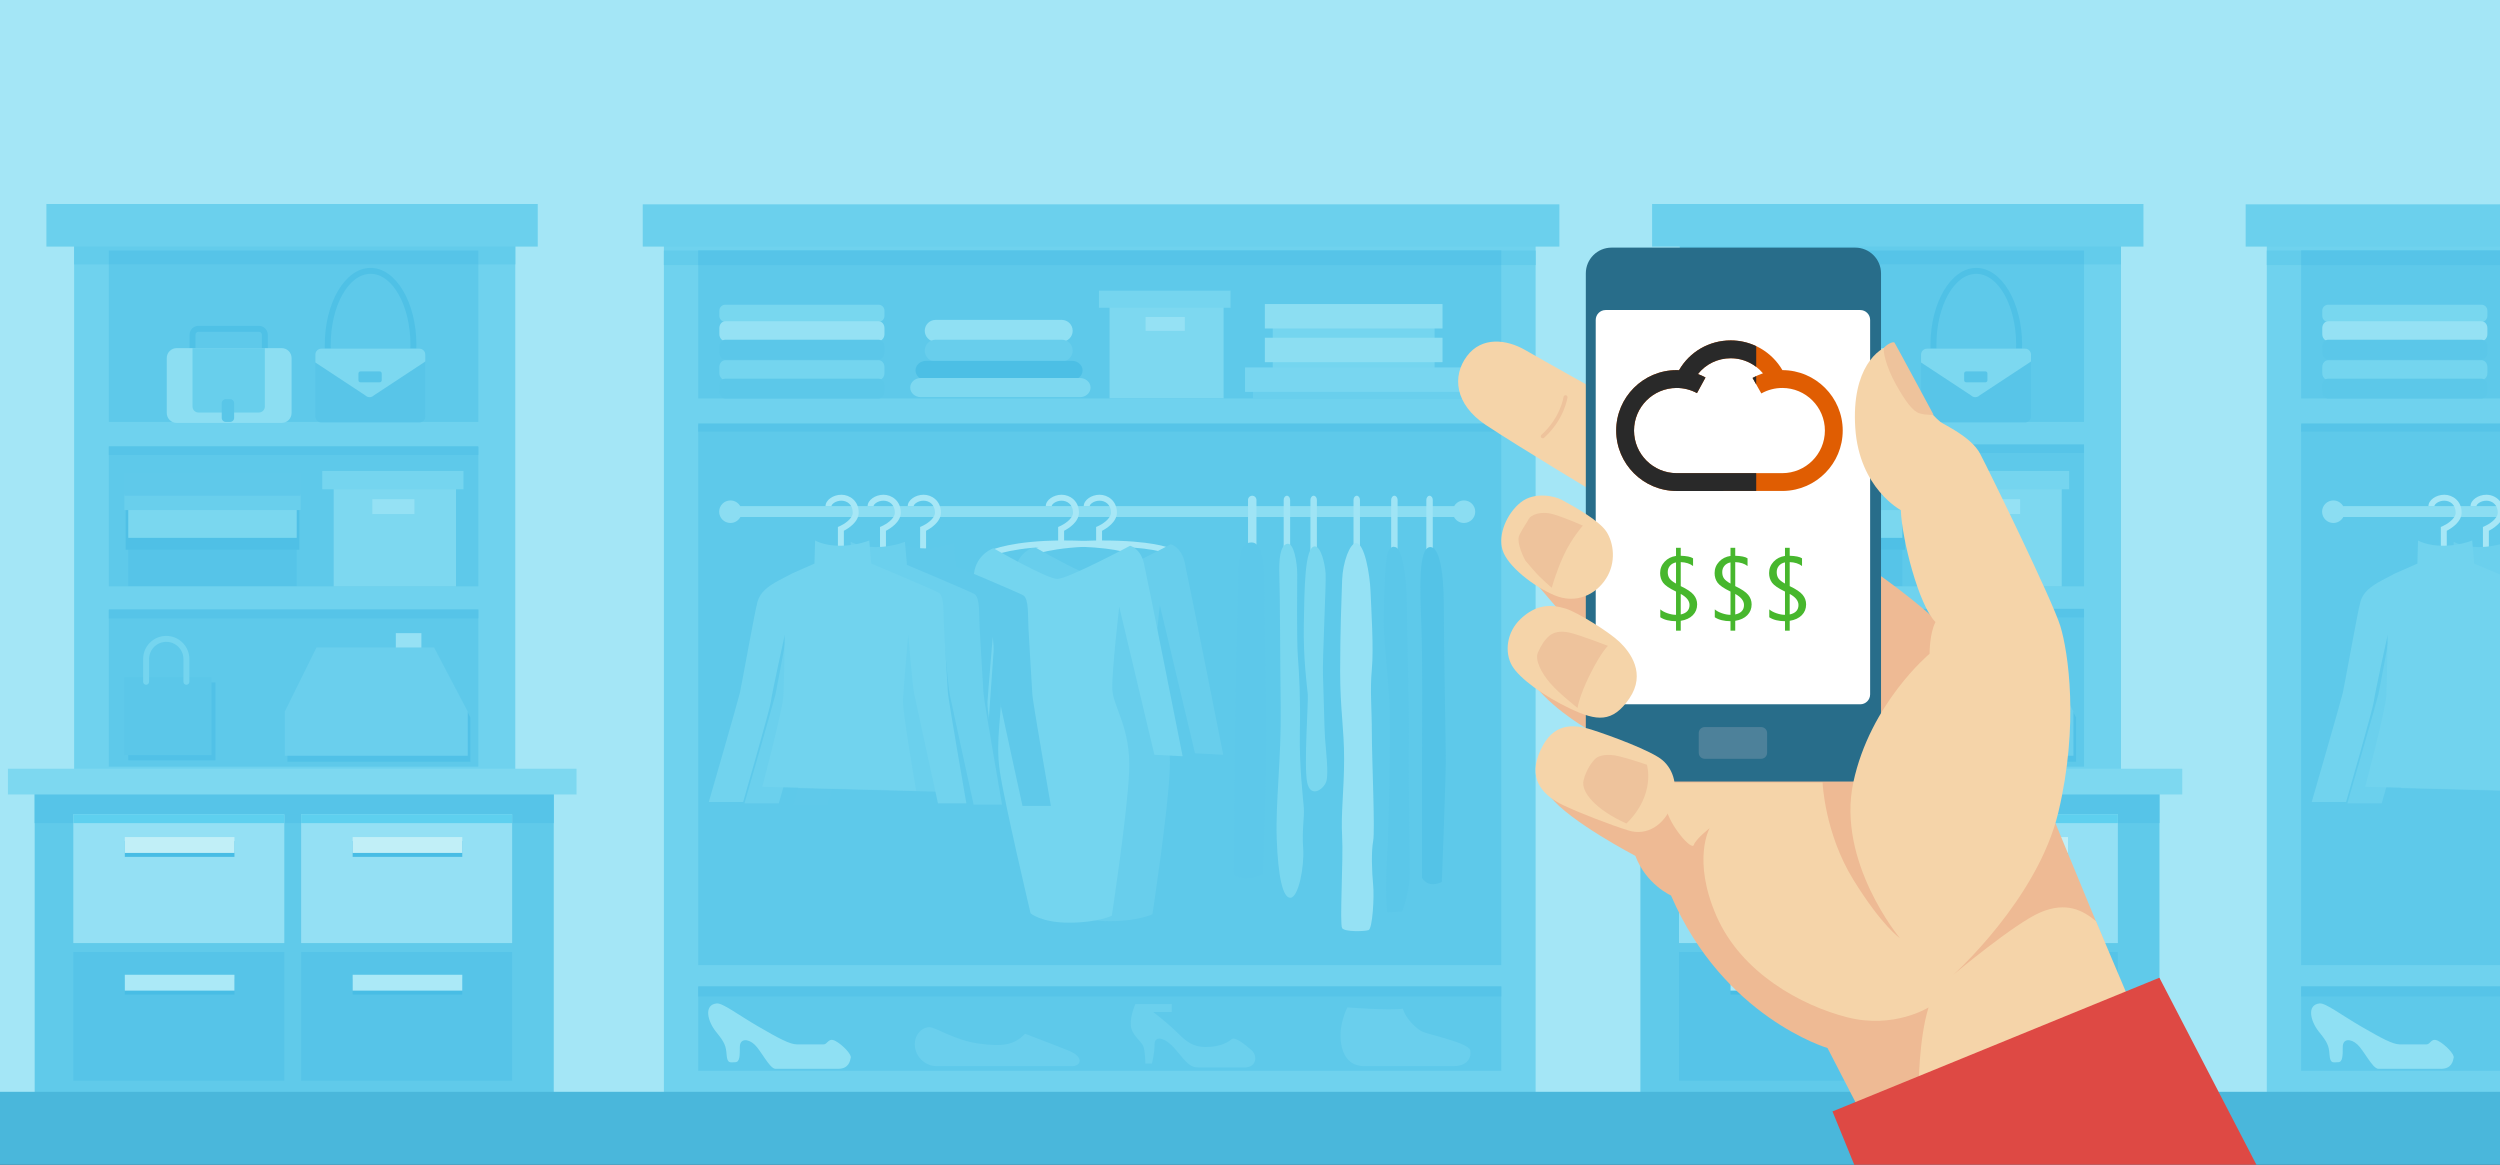 <?xml version="1.0" encoding="utf-8"?>
<!-- Generator: Adobe Illustrator 16.0.0, SVG Export Plug-In . SVG Version: 6.00 Build 0)  -->
<!DOCTYPE svg PUBLIC "-//W3C//DTD SVG 1.1//EN" "http://www.w3.org/Graphics/SVG/1.1/DTD/svg11.dtd">
<svg version="1.1" id="Layer_1" xmlns="http://www.w3.org/2000/svg" xmlns:xlink="http://www.w3.org/1999/xlink" x="0px" y="0px"
	 width="1261.842px" height="587.926px" viewBox="0 0 1261.842 587.926" enable-background="new 0 0 1261.842 587.926"
	 xml:space="preserve">
<rect x="0" y="0" width="1261.842" height="587.926" fill="#333333" stroke="none"/>
<rect y="-0.007" fill="#A4E6F6" width="1262.232" height="566.548"/>
<g>
	<rect x="335.088" y="120.463" fill="#6FD2EE" width="439.999" height="436.666"/>
	<rect x="335.088" y="126.464" fill="#63CCEB" width="439.999" height="7.333"/>
	<rect x="352.421" y="214.464" fill="#5EC9EA" width="405.333" height="272.666"/>
	<rect x="352.421" y="126.464" fill="#5EC9EA" width="405.333" height="74.666"/>
	<rect x="352.421" y="126.464" fill="#56C4E8" width="405.333" height="7.333"/>
	<rect x="352.421" y="213.734" fill="#56C4E8" width="405.333" height="4.125"/>
	<rect x="352.421" y="497.797" fill="#5EC9EA" width="405.333" height="42.666"/>
	<rect x="352.421" y="497.942" fill="#56C4E8" width="405.333" height="5.041"/>
	<path fill="#8BDDF2" d="M738.921,252.588c-2.117,0-3.96,1.16-4.938,2.875H373.616c-0.979-1.716-2.823-2.875-4.94-2.875
		c-3.141,0-5.688,2.547-5.688,5.688c0,3.142,2.547,5.688,5.688,5.688c2.169,0,4.054-1.215,5.014-3.001h360.219
		c0.96,1.786,2.844,3.001,5.013,3.001c3.143,0,5.688-2.547,5.688-5.688C744.609,255.135,742.062,252.588,738.921,252.588z"/>
	<path fill="#9FE4F5" d="M634.171,277.838c0,1.174-0.951,2.125-2.125,2.125l0,0c-1.174,0-2.125-0.951-2.125-2.125v-25.5
		c0-1.174,0.951-2.125,2.125-2.125l0,0c1.174,0,2.125,0.951,2.125,2.125V277.838z"/>
	<path fill="#9FE4F5" d="M651.171,277.838c0,1.174-0.728,2.125-1.625,2.125l0,0c-0.896,0-1.625-0.951-1.625-2.125v-25.5
		c0-1.174,0.729-2.125,1.625-2.125l0,0c0.897,0,1.625,0.951,1.625,2.125V277.838z"/>
	<path fill="#9FE4F5" d="M664.671,277.838c0,1.174-0.728,2.125-1.625,2.125l0,0c-0.896,0-1.625-0.951-1.625-2.125v-25.5
		c0-1.174,0.729-2.125,1.625-2.125l0,0c0.897,0,1.625,0.951,1.625,2.125V277.838z"/>
	<path fill="#9FE4F5" d="M686.421,277.838c0,1.174-0.728,2.125-1.625,2.125l0,0c-0.896,0-1.625-0.951-1.625-2.125v-25.5
		c0-1.174,0.729-2.125,1.625-2.125l0,0c0.897,0,1.625,0.951,1.625,2.125V277.838z"/>
	<path fill="#9FE4F5" d="M705.421,277.838c0,1.174-0.728,2.125-1.625,2.125l0,0c-0.896,0-1.625-0.951-1.625-2.125v-25.5
		c0-1.174,0.729-2.125,1.625-2.125l0,0c0.897,0,1.625,0.951,1.625,2.125V277.838z"/>
	<path fill="#9FE4F5" d="M723.171,277.838c0,1.174-0.728,2.125-1.625,2.125l0,0c-0.896,0-1.625-0.951-1.625-2.125v-25.5
		c0-1.174,0.729-2.125,1.625-2.125l0,0c0.897,0,1.625,0.951,1.625,2.125V277.838z"/>
	<g>
		<path fill="#A7E7F6" d="M556.254,274.463h-3v-8.482l0.902-0.394c1.835-0.801,6.598-3.597,6.598-6.875c0-4.123-2.979-6-5.75-6
			c-2.889,0-5,1.809-5,2.75h-3c0-3.009,3.813-5.75,8-5.75c4.242,0,8.75,3.154,8.75,9c0,4.807-5.32,8.059-7.5,9.189V274.463z"/>
	</g>
	<g>
		<path fill="#A7E7F6" d="M520.378,280.495l-1.251-2.727c0.441-0.203,11.095-4.971,36.794-4.971c25.698,0,33.953,3.647,34.292,3.803
			l-1.25,2.728c-0.072-0.032-8.203-3.53-33.042-3.53C530.998,275.797,520.481,280.447,520.378,280.495z"/>
	</g>
	<path fill="#68CEEC" d="M521.921,275.963c0,0,27,15.5,32.25,15.5s36.75-16.75,36.75-16.75s5.25,1.25,7,9s19.5,97.25,19.5,97.25
		l-14.25-0.75l-17.75-74.75c0,0-3.75,32.5-3.5,41.5s9.5,19.5,8.5,41.75s-8.75,72.75-8.75,72.75s-7.25,3.5-21.5,3.5
		s-19.5-4.75-19.5-4.75s-13-55-15.5-71.5s1.5-31,0.5-42.25s-2.5-34.75-2.5-34.75l-4.75,66.75l-13.5-3.5c0,0,5.5-79.5,7.5-88
		S521.921,275.963,521.921,275.963z"/>
	<g>
		<path fill="#A7E7F6" d="M537.087,274.463h-3v-8.482l0.902-0.394c1.835-0.801,6.598-3.597,6.598-6.875c0-4.123-2.979-6-5.75-6
			c-2.889,0-5,1.809-5,2.75h-3c0-3.009,3.813-5.75,8-5.75c4.242,0,8.75,3.154,8.75,9c0,4.807-5.32,8.059-7.5,9.189V274.463z"/>
	</g>
	<g>
		<path fill="#A7E7F6" d="M501.211,280.495l-1.251-2.727c0.441-0.203,11.095-4.971,36.794-4.971c25.698,0,33.953,3.647,34.292,3.803
			l-1.25,2.728c-0.072-0.032-8.203-3.53-33.042-3.53C511.831,275.797,501.315,280.447,501.211,280.495z"/>
	</g>
	<path fill="#74D5EF" d="M501.421,276.713c0,0,27,15.5,32.25,15.5s36.75-16.75,36.75-16.75s5.25,1.25,7,9s19.5,97.25,19.5,97.25
		l-14.25-0.75l-17.75-74.75c0,0-3.75,32.5-3.5,41.5s9.5,19.5,8.5,41.75s-8.75,72.75-8.75,72.75s-7.25,3.5-21.5,3.5
		s-19.5-4.75-19.5-4.75s-13-55-15.5-71.5s1.5-31,0.5-42.25s-2.5-34.75-2.5-34.75l-4.75,66.75l-13.5-3.5c0,0,5.5-79.5,7.5-88
		S501.421,276.713,501.421,276.713z"/>
	<g>
		<path fill="#A7E7F6" d="M425.921,277.463h-3v-11.482l0.902-0.394c1.835-0.801,6.598-3.597,6.598-6.875c0-4.123-2.979-6-5.75-6
			c-2.889,0-5,1.809-5,2.75h-3c0-3.009,3.813-5.75,8-5.75c4.242,0,8.75,3.154,8.75,9c0,4.807-5.32,8.059-7.5,9.189V277.463z"/>
	</g>
	<g>
		<path fill="#A7E7F6" d="M447.171,277.463h-3v-11.482l0.902-0.394c1.835-0.801,6.598-3.597,6.598-6.875c0-4.123-2.979-6-5.75-6
			c-2.889,0-5,1.809-5,2.75h-3c0-3.009,3.813-5.75,8-5.75c4.242,0,8.75,3.154,8.75,9c0,4.807-5.32,8.059-7.5,9.189V277.463z"/>
	</g>
	<g>
		<path fill="#A7E7F6" d="M467.421,277.463h-3v-11.482l0.902-0.394c1.835-0.801,6.598-3.597,6.598-6.875c0-4.123-2.979-6-5.75-6
			c-2.889,0-5,1.809-5,2.75h-3c0-3.009,3.813-5.75,8-5.75c4.242,0,8.75,3.154,8.75,9c0,4.807-5.32,8.059-7.5,9.189V277.463z"/>
	</g>
	<path fill="#5FC9EA" d="M453.754,285.796l0.333-11.667c0,0,4.333,2.667,12.667,2.667s14.667-2.667,14.667-2.667l1,11.667
		c0,0,31,13,34,14.667s2.333,10.666,2.667,16.333s1.667,29.668,2,34.001s9.333,55.999,9.333,55.999h-14.333c0,0-11-50.333-12-55.333
		s-3-30-3-30s-2.333,27-2.667,33s6.667,46,6.667,46l-77.667-2c0,0,10.333-39,10.667-46s0.667-30.667,0.667-30.667
		s-6.666,30.334-7,33.667s-14,50.667-14,50.667h-17.333c0,0,14.667-50.668,15.667-55.001s7.667-42,9-46.333s4.667-7.333,11-10.667
		s6.333-3.333,6.333-3.333L453.754,285.796z"/>
	<path fill="#6BD0ED" d="M429.087,285.129l0.333-11.667c0,0,4.333,2.667,12.667,2.667s14.667-2.667,14.667-2.667l1,11.667
		c0,0,31,13,34,14.667s2.333,10.666,2.667,16.333s1.667,29.668,2,34.001s9.333,55.999,9.333,55.999h-14.333c0,0-11-50.333-12-55.333
		s-3-30-3-30s-2.333,27-2.667,33s6.667,46,6.667,46l-77.667-2c0,0,10.333-39,10.667-46s0.667-30.667,0.667-30.667
		s-6.666,30.334-7,33.667s-14,50.667-14,50.667h-17.333c0,0,14.667-50.668,15.667-55.001s7.667-42,9-46.333s4.667-7.333,11-10.667
		s6.333-3.333,6.333-3.333L429.087,285.129z"/>
	<g>
		<path fill="#78D7EF" d="M446.421,159.463c0,1.657-1.343,3-3,3h-77.333c-1.657,0-3-1.343-3-3v-2.667c0-1.657,1.343-3,3-3h77.333
			c1.657,0,3,1.343,3,3V159.463z"/>
		<path fill="#95E1F4" d="M446.421,168.669c0,1.912-1.343,3.461-3,3.461h-77.333c-1.657,0-3-1.55-3-3.461v-3.077
			c0-1.912,1.343-3.461,3-3.461h77.333c1.657,0,3,1.55,3,3.461V168.669z"/>
		<path fill="#5BC7E9" d="M446.421,178.002c0,1.912-1.343,3.461-3,3.461h-77.333c-1.657,0-3-1.55-3-3.461v-3.077
			c0-1.912,1.343-3.461,3-3.461h77.333c1.657,0,3,1.55,3,3.461V178.002z"/>
		<path fill="#74D5EF" d="M446.421,188.335c0,1.912-1.343,3.461-3,3.461h-77.333c-1.657,0-3-1.55-3-3.461v-3.077
			c0-1.912,1.343-3.461,3-3.461h77.333c1.657,0,3,1.55,3,3.461V188.335z"/>
		<path fill="#5CC8E9" d="M446.421,197.668c0,1.912-1.343,3.461-3,3.461h-77.333c-1.657,0-3-1.55-3-3.461v-3.077
			c0-1.912,1.343-3.461,3-3.461h77.333c1.657,0,3,1.55,3,3.461V197.668z"/>
	</g>
	<g>
		<path fill="#90E0F3" d="M541.421,166.963c0,3.038-2.462,5.5-5.5,5.5h-63.667c-3.038,0-5.5-2.462-5.5-5.5l0,0
			c0-3.038,2.462-5.5,5.5-5.5h63.667C538.958,161.463,541.421,163.926,541.421,166.963L541.421,166.963z"/>
		<path fill="#68CEEC" d="M541.421,176.963c0,3.038-2.462,5.5-5.5,5.5h-63.667c-3.038,0-5.5-2.462-5.5-5.5l0,0
			c0-3.038,2.462-5.5,5.5-5.5h63.667C538.958,171.463,541.421,173.926,541.421,176.963L541.421,176.963z"/>
		<path fill="#4CBFE5" d="M546.421,186.963c0,2.669-2.396,4.833-5.353,4.833H467.44c-2.956,0-5.354-2.164-5.354-4.833l0,0
			c0-2.669,2.396-4.833,5.354-4.833h73.628C544.024,182.13,546.421,184.294,546.421,186.963L546.421,186.963z"/>
		<path fill="#7DD8F0" d="M550.44,195.63c0,2.669-2.396,4.833-5.354,4.833h-80.313c-2.956,0-5.354-2.164-5.354-4.833l0,0
			c0-2.669,2.396-4.833,5.354-4.833h80.313C548.043,190.796,550.44,192.96,550.44,195.63L550.44,195.63z"/>
	</g>
	<g>
		<rect x="560.032" y="154.172" fill="#7DD8F0" width="57.57" height="46.85"/>
		<rect x="554.671" y="146.713" fill="#75D5EF" width="66.428" height="8.624"/>
		<rect x="578.212" y="159.999" fill="#95E1F4" width="19.812" height="6.992"/>
	</g>
	<g>
		<rect x="632.421" y="192.797" fill="#69CFED" width="110.333" height="8.667"/>
		<rect x="642.421" y="162.797" fill="#74D5EF" width="81.667" height="27.667"/>
		<rect x="638.421" y="153.463" fill="#8CDEF2" width="89.667" height="12.333"/>
		<rect x="638.421" y="170.463" fill="#8CDEF2" width="89.667" height="12.333"/>
		<rect x="628.421" y="185.463" fill="#78D6F0" width="117.667" height="12.333"/>
	</g>
	<path fill="#71D3EE" d="M411.087,284.463l0.333-11.667c0,0,4.333,2.667,12.667,2.667s14.667-2.667,14.667-2.667l1,11.667
		c0,0,31,13,34,14.667s2.333,10.666,2.667,16.333s1.667,29.668,2,34.001s9.333,55.999,9.333,55.999h-14.333c0,0-11-50.333-12-55.333
		s-3-30-3-30s-2.333,27-2.667,33s6.667,46,6.667,46l-77.667-2c0,0,10.333-39,10.667-46s0.667-30.667,0.667-30.667
		s-6.666,30.334-7,33.667s-14,50.667-14,50.667h-17.333c0,0,14.667-50.668,15.667-55.001s7.667-42,9-46.333s4.667-7.333,11-10.667
		s6.333-3.333,6.333-3.333L411.087,284.463z"/>
	<path fill="#5DC8EA" d="M631.755,273.797c4.332,0,6.333,7,6.333,21s1,55.665,1,76.332s-1.667,70-1.667,70
		s-8.667,4.668-14.667,0.334c0,0,0.333-49.333,0.667-75s1.334-63.001,1.667-77.334S629.088,273.797,631.755,273.797z"/>
	<path fill="#79D7EF" d="M649.754,274.463c3.28-0.596,5,9.333,5,15.333s-0.332,32.667,0.334,41.667s1.334,20,1,38
		s1.667,33.333,2,38.333s-0.999,10.999-0.333,20.333s-2.334,24.666-6.334,25s-6.334-10.999-7-29.666s2.333-40.334,2-66.667
		s-0.332-57.001-0.666-65.667S646.087,275.129,649.754,274.463z"/>
	<path fill="#79D7EF" d="M663.755,275.796c2.994,0.187,5,8.667,5.333,13.667s-1.666,43.667-1.333,51.333s0.667,25.999,1,31.333
		s1.999,18.334,0.666,22.334s-7.999,8.666-9.666,0.333s0.666-40.666,0.333-44.333s-2.333-18.001-2-35.334
		S658.422,275.463,663.755,275.796z"/>
	<path fill="#95E1F4" d="M684.421,274.13c4.333,0,7.001,15.667,7.334,24.333s1.666,28.666,0.666,39.333s0,19.666,0,32.333
		s1.667,49.001,0.667,54.334s-0.667,15.5,0,22.333c0.584,5.979-0.333,22-2.333,22.667s-12.001,1-13.334-1s0.666-34.666,0-46.333
		s1-23.333,1-39s-2-25.001-2-44.334s0.667-36.666,1-46S681.421,274.13,684.421,274.13z"/>
	<path fill="#5BC7E9" d="M704.088,276.13c3.666,0,5.998,15.665,5.999,28.666s1.335,57.666,1.001,72s0.666,59,0.333,66.667
		s-3.667,16.667-3.667,16.667l-7.666,0.333c0,0-1-11.999,0-27.333s1.668-56.667,1.334-73.667s-3.334-36.334-3.001-48.667
		s0.666-29.667,2.333-32.667S704.088,276.13,704.088,276.13z"/>
	<path fill="#54C3E7" d="M722.088,276.13c3.994,0.21,6.667,10.333,6.667,30.333s0.999,70,0.999,78s-2,60.667-2,60.667
		s-6.334,3.667-10-2c0,0,0-42,0-61s0.334-47.999-0.333-66.333S715.755,275.796,722.088,276.13z"/>
	<path fill="#8FE0F3" d="M361.754,506.463c2.985-0.299,10.666,5.667,21,11.667s16,9,19.333,9s11.667,0,13.667,0s2.333-3.667,6-1.667
		s8,6.666,7.667,8.333s-1,5.667-6.333,5.667s-28.667,0-31.667,0s-7.333-9.333-10.667-12.333s-7.333-3-7.333,1.333
		s0,7.667-2.333,7.667s-4,1-4.333-3.667s-1.001-6.332-5.334-11.666S355.088,507.13,361.754,506.463z"/>
	<path fill="#6ACFED" d="M469.088,518.463c3.333,0,12.666,6.666,25.333,8.333s17.667,0.333,23-5c0,0,15,5.667,22.333,8.667
		s6,7.667,1.333,7.667s-62.667,0-68.333,0s-10.667-4.668-11-10.334S465.421,518.463,469.088,518.463z"/>
	<path fill="#6ACFED" d="M680.088,508.463c0,0,20.667,1.666,28,0.666c1.333,5,7,10.334,10,11.667s23.333,5.666,24,9.333
		s-1.334,8-8.667,8s-38.332,0-44.666,0s-11-3.666-12-12.666S680.088,508.463,680.088,508.463z"/>
	<path fill="#6BD0ED" d="M573.088,506.796h18.333v4h-9.333c0,0,6,4.667,10.333,8.667s8,9,16,9s11.667-2.666,13.333-4
		s7,2.999,10,5.666s2.666,8.667-3.667,8.667s-18.333,0-23,0s-6.333-2.667-11.667-9s-10.667-7.334-10.667-2.667
		s-1.333,9.667-1.333,9.667h-3.333c0,0,0-6.001-1-8.667s-6.001-5.666-6.334-10.666S573.088,506.796,573.088,506.796z"/>
	<rect x="324.417" y="103.133" fill="#6BD0ED" width="462.667" height="21.333"/>
</g>
<g>
	<rect x="1144.141" y="119.796" fill="#6FD2EE" width="118.093" height="438.666"/>
	<rect x="1144.141" y="126.464" fill="#63CCEB" width="118.093" height="7.333"/>
	<rect x="1161.474" y="214.464" fill="#5EC9EA" width="100.76" height="272.666"/>
	<rect x="1161.474" y="126.464" fill="#5EC9EA" width="100.76" height="74.666"/>
	<rect x="1161.474" y="126.464" fill="#56C4E8" width="100.76" height="7.333"/>
	<rect x="1161.474" y="213.734" fill="#56C4E8" width="100.76" height="4.125"/>
	<rect x="1161.474" y="497.797" fill="#5EC9EA" width="100.76" height="42.666"/>
	<rect x="1161.474" y="497.942" fill="#56C4E8" width="100.76" height="5.041"/>
	<path fill="#8BDDF2" d="M1262.232,255.463h-79.563c-0.979-1.716-2.823-2.875-4.939-2.875c-3.143,0-5.688,2.547-5.688,5.688
		c0,3.142,2.547,5.688,5.688,5.688c2.169,0,4.054-1.215,5.014-3.001h79.49L1262.232,255.463L1262.232,255.463z"/>
	<g>
		<path fill="#A7E7F6" d="M1234.974,277.463h-3v-11.482l0.902-0.394c1.835-0.801,6.598-3.597,6.598-6.875c0-4.123-2.979-6-5.75-6
			c-2.889,0-5,1.809-5,2.75h-3c0-3.009,3.812-5.75,8-5.75c4.242,0,8.75,3.154,8.75,9c0,4.807-5.319,8.059-7.5,9.189V277.463z"/>
	</g>
	<path fill="#A7E7F6" d="M1262.232,253.544c-1.677-2.507-4.52-3.831-7.26-3.831c-4.188,0-8,2.741-8,5.75h3
		c0-0.941,2.111-2.75,5-2.75c2.771,0,5.75,1.877,5.75,6c0,3.278-4.763,6.074-6.598,6.875l-0.902,0.394v11.482h3v-9.561
		c1.446-0.75,4.27-2.439,6.01-4.892V253.544z"/>
	<path fill="#6BD0ED" d="M1211.808,397.796l50.426,1.299V274.627c-2.652,0.718-6.573,1.502-11.094,1.502
		c-8.333,0-12.666-2.667-12.666-2.667l-0.334,11.667l-11.332,5c0,0,0,0-6.334,3.333s-9.666,6.333-11,10.667s-8,42-9,46.333
		s-15.666,55.001-15.666,55.001h17.332c0,0,13.668-47.334,14.001-50.667s6.999-33.667,6.999-33.667s-0.332,23.667-0.666,30.667
		S1211.808,397.796,1211.808,397.796z"/>
	<g>
		<path fill="#78D7EF" d="M1255.474,159.463c0,1.657-1.344,3-3,3h-77.334c-1.655,0-3-1.343-3-3v-2.667c0-1.657,1.345-3,3-3h77.334
			c1.656,0,3,1.343,3,3V159.463z"/>
		<path fill="#95E1F4" d="M1255.474,168.669c0,1.912-1.344,3.461-3,3.461h-77.334c-1.655,0-3-1.55-3-3.461v-3.077
			c0-1.912,1.345-3.461,3-3.461h77.334c1.656,0,3,1.55,3,3.461V168.669z"/>
		<path fill="#5BC7E9" d="M1255.474,178.002c0,1.912-1.344,3.461-3,3.461h-77.334c-1.655,0-3-1.55-3-3.461v-3.077
			c0-1.912,1.345-3.461,3-3.461h77.334c1.656,0,3,1.55,3,3.461V178.002z"/>
		<path fill="#74D5EF" d="M1255.474,188.335c0,1.912-1.344,3.461-3,3.461h-77.334c-1.655,0-3-1.55-3-3.461v-3.077
			c0-1.912,1.345-3.461,3-3.461h77.334c1.656,0,3,1.55,3,3.461V188.335z"/>
		<path fill="#5CC8E9" d="M1255.474,197.668c0,1.912-1.344,3.461-3,3.461h-77.334c-1.655,0-3-1.55-3-3.461v-3.077
			c0-1.912,1.345-3.461,3-3.461h77.334c1.656,0,3,1.55,3,3.461V197.668z"/>
	</g>
	<path fill="#71D3EE" d="M1247.808,272.797c0,0-6.334,2.667-14.668,2.667c-8.333,0-12.666-2.667-12.666-2.667l-0.334,11.667
		l-11.332,5c0,0,0,0-6.334,3.333s-9.666,6.333-11,10.667s-8,42-9,46.333s-15.666,55.001-15.666,55.001h17.332
		c0,0,13.668-47.334,14.001-50.667s6.999-33.667,6.999-33.667s-0.332,23.667-0.666,30.667s-10.666,46-10.666,46l68.426,1.762V290.13
		c-7.164-3.042-13.426-5.667-13.426-5.667L1247.808,272.797z"/>
	<path fill="#8FE0F3" d="M1170.808,506.463c2.984-0.299,10.666,5.667,20.999,11.667s16,9,19.333,9c3.334,0,11.668,0,13.668,0
		s2.332-3.667,5.999-1.667s8.001,6.666,7.667,8.333s-1,5.667-6.334,5.667c-5.332,0-28.666,0-31.666,0s-7.333-9.333-10.666-12.333
		c-3.334-3-7.334-3-7.334,1.333s0,7.667-2.334,7.667c-2.332,0-4,1-4.332-3.667c-0.334-4.667-1.002-6.332-5.334-11.666
		C1166.14,515.463,1164.141,507.13,1170.808,506.463z"/>
	<rect x="1133.47" y="103.133" fill="#6BD0ED" width="128.763" height="21.333"/>
</g>
<g id="Layer_2">
	<g>
		<rect x="37.42" y="122.463" fill="#6FD2EE" width="222.667" height="270.667"/>
		<rect x="54.921" y="307.463" fill="#5EC9EA" width="186.5" height="79.5"/>
		<rect x="54.921" y="225.463" fill="#5EC9EA" width="186.5" height="70.5"/>
		<rect x="54.921" y="126.463" fill="#5EC9EA" width="186.5" height="86.5"/>
		<g>
			<rect x="64.754" y="344.462" fill="#51C1E7" width="44" height="39.334"/>
			<rect x="62.754" y="341.796" fill="#5BC7E9" width="44" height="39.334"/>
			<g>
				<path fill="#75D5EF" d="M94.087,345.63c-0.829,0-1.5-0.672-1.5-1.5v-11.5c0-4.779-3.888-8.667-8.667-8.667
					c-4.779,0-8.667,3.888-8.667,8.667v11.5c0,0.828-0.671,1.5-1.5,1.5s-1.5-0.672-1.5-1.5v-11.5
					c0-6.434,5.234-11.667,11.667-11.667s11.667,5.233,11.667,11.667v11.5C95.587,344.958,94.916,345.63,94.087,345.63z"/>
			</g>
		</g>
		<g>
			<polygon fill="#51C1E7" points="237.421,362.13 220.421,329.796 161.088,329.796 145.088,362.13 145.088,384.463 
				237.421,384.463 			"/>
			<g>
				<rect x="199.781" y="319.571" fill="#96E1F4" width="12.91" height="12.242"/>
				<polygon fill="#6ACFED" points="236.088,359.13 219.088,326.796 159.754,326.796 143.754,359.13 143.754,381.463 
					236.088,381.463 				"/>
			</g>
		</g>
		<g>
			<rect x="168.421" y="245.713" fill="#7DD8F0" width="61.75" height="50.25"/>
			<rect x="162.671" y="237.713" fill="#75D5EF" width="71.25" height="9.25"/>
			<rect x="187.921" y="251.963" fill="#95E1F4" width="21.25" height="7.5"/>
		</g>
		<g>
			<rect x="64.754" y="275.797" fill="#56C4E8" width="85" height="20"/>
			<rect x="63.421" y="255.464" fill="#4FC0E6" width="87.666" height="22"/>
			<rect x="64.754" y="256.13" fill="#7AD7EF" width="85" height="15.333"/>
			<rect x="62.754" y="249.463" fill="#69CFEC" width="89" height="8"/>
			<rect x="62.754" y="238.713" fill="#5FC9EA" width="89" height="11.5"/>
		</g>
		<g>
			<g>
				<path fill="#4FC1E6" d="M166.512,192.069c-1.695-5.502-2.591-11.719-2.591-17.98c0-21.436,10.374-38.875,23.125-38.875
					s23.125,17.439,23.125,38.875c0,5.981-0.777,11.713-2.311,17.039l-2.883-0.83c1.456-5.056,2.193-10.509,2.193-16.209
					c0-19.782-9.028-35.875-20.125-35.875s-20.125,16.093-20.125,35.875c0,5.966,0.85,11.878,2.458,17.097L166.512,192.069z"/>
			</g>
			<path fill="#58C5E8" d="M214.671,210.213c0,1.657-1.343,3-3,3h-49.5c-1.657,0-3-1.343-3-3v-31.25c0-1.657,1.343-3,3-3h49.5
				c1.657,0,3,1.343,3,3V210.213z"/>
			<path fill="#7CD8F0" d="M211.671,175.963h-49.5c-1.657,0-3,1.343-3,3v4l25.254,16.629c1.171,1.171,3.071,1.171,4.242,0
				l25.633-16.879c0.076-0.076,0.203-0.187,0.371-0.327v-3.423C214.671,177.307,213.328,175.963,211.671,175.963z"/>
			<path fill="#57C5E8" d="M192.671,191.963c0,0.552-0.448,1-1,1h-9.75c-0.552,0-1-0.448-1-1v-3.5c0-0.552,0.448-1,1-1h9.75
				c0.552,0,1,0.448,1,1V191.963z"/>
		</g>
		<g>
			<g>
				<path fill="#4FC1E6" d="M130.671,209.713h-30.5c-2.481,0-4.5-2.019-4.5-4.5v-36.25c0-2.481,2.019-4.5,4.5-4.5h30.5
					c2.481,0,4.5,2.019,4.5,4.5v36.25C135.171,207.695,133.152,209.713,130.671,209.713z M100.171,167.463
					c-0.827,0-1.5,0.673-1.5,1.5v36.25c0,0.827,0.673,1.5,1.5,1.5h30.5c0.827,0,1.5-0.673,1.5-1.5v-36.25c0-0.827-0.673-1.5-1.5-1.5
					H100.171z"/>
			</g>
			<path fill="#8CDEF2" d="M147.171,208.463c0,2.761-2.239,5-5,5h-53c-2.761,0-5-2.239-5-5v-27.75c0-2.761,2.239-5,5-5h53
				c2.761,0,5,2.239,5,5V208.463z"/>
			<path fill="#68CFEC" d="M97.171,175.713v29.5c0,1.657,1.343,3,3,3h30.5c1.657,0,3-1.343,3-3v-29.5H97.171z"/>
			<path fill="#59C6E8" d="M118.171,210.963c0,1.104-0.896,2-2,2h-2.25c-1.104,0-2-0.896-2-2v-7.5c0-1.104,0.896-2,2-2h2.25
				c1.104,0,2,0.896,2,2V210.963z"/>
		</g>
		<rect x="37.42" y="122.463" fill="#63CCEB" width="222.667" height="11"/>
		<rect x="54.921" y="126.463" fill="#56C4E8" width="186.5" height="7"/>
		<rect x="54.921" y="225.276" fill="#56C4E8" width="186.5" height="4.375"/>
		<rect x="54.921" y="307.776" fill="#56C4E8" width="186.5" height="4.375"/>
		<rect x="23.421" y="102.963" fill="#6BD0ED" width="248" height="21.5"/>
	</g>
	<rect x="17.5" y="400" fill="#60CAEA" width="262" height="156.5"/>
	<rect x="17.5" y="400" fill="#56C4E8" width="262" height="15.463"/>
	<g>
		<rect x="37" y="480.5" fill="#56C4E8" width="106.5" height="65"/>
		<rect x="62.999" y="494" fill="#48BDE5" width="55.333" height="8"/>
		<rect x="62.999" y="492" fill="#ABE9F7" width="55.333" height="8"/>
	</g>
	<g>
		<rect x="152" y="480.5" fill="#56C4E8" width="106.5" height="65"/>
		<rect x="177.999" y="494" fill="#48BDE5" width="55.333" height="8"/>
		<rect x="177.999" y="492" fill="#ABE9F7" width="55.333" height="8"/>
	</g>
	<g>
		<rect x="37" y="411" fill="#94E0F4" width="106.5" height="65"/>
		<rect x="62.999" y="424.5" fill="#48BDE5" width="55.333" height="8"/>
		<rect x="62.999" y="422.5" fill="#C1EFF7" width="55.333" height="8"/>
	</g>
	<g>
		<rect x="152" y="411" fill="#94E0F4" width="106.5" height="65"/>
		<rect x="177.999" y="424.5" fill="#48BDE5" width="55.333" height="8"/>
		<rect x="177.999" y="422.5" fill="#C1EFF7" width="55.333" height="8"/>
	</g>
	<rect x="4" y="388" fill="#7DD8F0" width="287" height="13"/>
	<rect x="37" y="411" fill="#5ED0EF" width="106.5" height="4.463"/>
	<rect x="152" y="411" fill="#5ED0EF" width="106.5" height="4.463"/>
	<g>
		<rect x="847.88" y="122.463" fill="#6FD2EE" width="222.666" height="270.667"/>
		<rect x="865.38" y="307.463" fill="#5EC9EA" width="186.5" height="79.5"/>
		<rect x="865.38" y="225.463" fill="#5EC9EA" width="186.5" height="70.5"/>
		<rect x="865.38" y="126.463" fill="#5EC9EA" width="186.5" height="86.5"/>
		<g>
			<rect x="875.214" y="344.462" fill="#51C1E7" width="44" height="39.334"/>
			<rect x="873.214" y="341.796" fill="#5BC7E9" width="44" height="39.334"/>
			<g>
				<path fill="#75D5EF" d="M904.546,345.63c-0.828,0-1.5-0.672-1.5-1.5v-11.5c0-4.779-3.887-8.667-8.666-8.667
					s-8.667,3.888-8.667,8.667v11.5c0,0.828-0.671,1.5-1.5,1.5s-1.5-0.672-1.5-1.5v-11.5c0-6.434,5.233-11.667,11.667-11.667
					c6.435,0,11.666,5.233,11.666,11.667v11.5C906.046,344.958,905.375,345.63,904.546,345.63z"/>
			</g>
		</g>
		<g>
			<polygon fill="#51C1E7" points="1047.88,362.13 1030.88,329.796 971.547,329.796 955.547,362.13 955.547,384.463 
				1047.88,384.463 			"/>
			<g>
				<rect x="1010.239" y="319.571" fill="#96E1F4" width="12.91" height="12.242"/>
				<polygon fill="#6ACFED" points="1046.547,359.13 1029.547,326.796 970.214,326.796 954.214,359.13 954.214,381.463 
					1046.547,381.463 				"/>
			</g>
		</g>
		<g>
			<rect x="978.88" y="245.713" fill="#7DD8F0" width="61.75" height="50.25"/>
			<rect x="973.13" y="237.713" fill="#75D5EF" width="71.25" height="9.25"/>
			<rect x="998.38" y="251.963" fill="#95E1F4" width="21.25" height="7.5"/>
		</g>
		<g>
			<rect x="875.214" y="275.797" fill="#56C4E8" width="85" height="20"/>
			<rect x="873.88" y="255.464" fill="#4FC0E6" width="87.666" height="22"/>
			<rect x="875.214" y="256.13" fill="#7AD7EF" width="85" height="15.333"/>
			<rect x="873.214" y="249.463" fill="#69CFEC" width="89" height="8"/>
			<rect x="873.214" y="238.713" fill="#5FC9EA" width="89" height="11.5"/>
		</g>
		<g>
			<g>
				<path fill="#4FC1E6" d="M976.971,192.069c-1.693-5.502-2.591-11.719-2.591-17.98c0-21.436,10.374-38.875,23.125-38.875
					s23.125,17.439,23.125,38.875c0,5.981-0.776,11.713-2.311,17.039l-2.884-0.83c1.455-5.056,2.193-10.509,2.193-16.209
					c0-19.782-9.027-35.875-20.125-35.875s-20.125,16.093-20.125,35.875c0,5.966,0.85,11.878,2.458,17.097L976.971,192.069z"/>
			</g>
			<path fill="#58C5E8" d="M1025.13,210.213c0,1.657-1.344,3-3,3h-49.5c-1.656,0-3-1.343-3-3v-31.25c0-1.657,1.344-3,3-3h49.5
				c1.656,0,3,1.343,3,3V210.213z"/>
			<path fill="#7CD8F0" d="M1022.13,175.963h-49.5c-1.656,0-3,1.343-3,3v4l25.254,16.629c1.172,1.171,3.07,1.171,4.242,0
				l25.633-16.879c0.076-0.076,0.203-0.187,0.371-0.327v-3.423C1025.13,177.307,1023.786,175.963,1022.13,175.963z"/>
			<path fill="#57C5E8" d="M1003.13,191.963c0,0.552-0.447,1-1,1h-9.75c-0.553,0-1-0.448-1-1v-3.5c0-0.552,0.447-1,1-1h9.75
				c0.553,0,1,0.448,1,1V191.963z"/>
		</g>
		<g>
			<g>
				<path fill="#4FC1E6" d="M941.13,209.713h-30.5c-2.48,0-4.5-2.019-4.5-4.5v-36.25c0-2.481,2.02-4.5,4.5-4.5h30.5
					c2.481,0,4.5,2.019,4.5,4.5v36.25C945.63,207.695,943.611,209.713,941.13,209.713z M910.63,167.463c-0.827,0-1.5,0.673-1.5,1.5
					v36.25c0,0.827,0.673,1.5,1.5,1.5h30.5c0.827,0,1.5-0.673,1.5-1.5v-36.25c0-0.827-0.673-1.5-1.5-1.5H910.63z"/>
			</g>
			<path fill="#8CDEF2" d="M957.63,208.463c0,2.761-2.238,5-5,5h-53c-2.762,0-5-2.239-5-5v-27.75c0-2.761,2.238-5,5-5h53
				c2.762,0,5,2.239,5,5V208.463z"/>
			<path fill="#68CFEC" d="M907.63,175.713v29.5c0,1.657,1.344,3,3,3h30.5c1.656,0,3-1.343,3-3v-29.5H907.63z"/>
			<path fill="#59C6E8" d="M928.63,210.963c0,1.104-0.896,2-2,2h-2.25c-1.104,0-2-0.896-2-2v-7.5c0-1.104,0.896-2,2-2h2.25
				c1.104,0,2,0.896,2,2V210.963z"/>
		</g>
		<rect x="847.88" y="122.463" fill="#63CCEB" width="222.666" height="11"/>
		<rect x="865.38" y="126.463" fill="#56C4E8" width="186.5" height="7"/>
		<rect x="865.38" y="224.276" fill="#56C4E8" width="186.5" height="4.375"/>
		<rect x="865.38" y="307.276" fill="#56C4E8" width="186.5" height="4.375"/>
		<rect x="833.88" y="102.963" fill="#6BD0ED" width="248" height="21.5"/>
	</g>
	<rect x="827.959" y="400" fill="#60CAEA" width="262" height="156.5"/>
	<rect x="827.959" y="400" fill="#56C4E8" width="262" height="15.463"/>
	<g>
		<rect x="847.459" y="480.5" fill="#56C4E8" width="106.5" height="65"/>
		<rect x="873.458" y="494" fill="#48BDE5" width="55.333" height="8"/>
		<rect x="873.458" y="492" fill="#ABE9F7" width="55.333" height="8"/>
	</g>
	<g>
		<rect x="962.459" y="480.5" fill="#56C4E8" width="106.5" height="65"/>
		<rect x="988.458" y="494" fill="#48BDE5" width="55.333" height="8"/>
		<rect x="988.458" y="492" fill="#ABE9F7" width="55.333" height="8"/>
	</g>
	<g>
		<rect x="847.459" y="411" fill="#94E0F4" width="106.5" height="65"/>
		<rect x="873.458" y="424.5" fill="#48BDE5" width="55.333" height="8"/>
		<rect x="873.458" y="422.5" fill="#C1EFF7" width="55.333" height="8"/>
	</g>
	<g>
		<rect x="962.459" y="411" fill="#94E0F4" width="106.5" height="65"/>
		<rect x="988.458" y="424.5" fill="#48BDE5" width="55.333" height="8"/>
		<rect x="988.458" y="422.5" fill="#C1EFF7" width="55.333" height="8"/>
	</g>
	<rect x="814.459" y="388" fill="#7DD8F0" width="287" height="13"/>
	<rect x="847.459" y="411" fill="#5ED0EF" width="106.5" height="4.463"/>
	<rect x="962.459" y="411" fill="#5ED0EF" width="106.5" height="4.463"/>
	<rect y="551.079" fill="#4AB7DB" width="1262.232" height="36.848"/>
</g>
<g>
	<path fill="#EEBA94" d="M938.421,559.984l-16-31c0,0-52.5-15.5-79-77c0,0-12.5-5.5-18-20c0,0-33.5-17.5-43-30
		c1.5-13,18-34.5,18-34.5s-21-12-30-27.5c4.5-16.5,16-32.5,16-32.5l-20.5-24l179.5,4.5c0,0,22.5,15.5,36,29s55,96,55,96l26,63
		l-4,73.5L938.421,559.984z"/>
	<path fill="#F5D4A9" d="M809.921,199.234c0,0-30.5-17-40-22.5s-22-7-29.5,3s-6.25,24.25,9.5,34.75s59.75,37,59.75,37
		L809.921,199.234z"/>
	<g>
		<path fill="#EEC39C" d="M778.671,221.234c-0.274,0-0.546-0.112-0.744-0.331c-0.37-0.411-0.336-1.043,0.074-1.412
			c9.618-8.656,11.164-19.041,11.179-19.145c0.076-0.548,0.582-0.931,1.129-0.852c0.547,0.076,0.928,0.582,0.852,1.128
			c-0.063,0.454-1.668,11.216-11.821,20.355C779.148,221.149,778.91,221.234,778.671,221.234z"/>
	</g>
	<path fill="#286D8A" d="M949.421,381.484c0,7.18-5.819,13-13,13h-123c-7.181,0-13-5.82-13-13v-243.5c0-7.18,5.819-13,13-13h123
		c7.181,0,13,5.82,13,13V381.484z"/>
	<path fill="#FFFFFF" d="M943.921,350.484c0,2.762-2.237,5-5,5h-128.5c-2.761,0-5-2.238-5-5v-189c0-2.761,2.239-5,5-5h128.5
		c2.763,0,5,2.239,5,5V350.484z"/>
	<path fill="#F5D4A9" d="M958.921,473.484c0,0-32-38.5-23.5-78.5s38.5-65,38.5-65s0-10.5,3-16c-8.5-8.5-17-42-17.5-56.5
		c0,0-21-11-23-41.5s12-40.5,17.5-41.5c4,9.5,19.5,32.5,19.5,32.5s4,4.5,6,6s15.5,7.5,20,16s36.5,74,40.5,87s9.5,50-1,94
		s-53,82-53,82s31-26,44-31.5s21.5-1,28,4.5l16.5,39l-106,45c0,0,0-24.5,5-40.5c0,0-17.5,11-41,5s-53.5-22.5-66-51
		s-3.5-44.5-3.5-44.5s-7,5.5-8,8.5s-12-9.5-14-18.5s-4.5-13-4.5-13h83.5c0,0,1,25.5,15.5,49S958.921,473.484,958.921,473.484z"/>
	<path fill="#F5D4A9" d="M803.171,368.234c9.5,3,30.5,10.75,36,15.5s8.25,13.25,4.5,23s-12.5,15.25-21.5,12.5s-25.25-9-33.5-13
		s-17.5-11.5-12-25.5S791.084,364.418,803.171,368.234z"/>
	<path fill="#F5D4A9" d="M790.421,307.234c5.509,1.723,21.5,11.5,27,16.75s13.5,16,5,28.5s-16.5,11.5-29.75,5.25
		s-25.75-15.25-29.5-21.75s-3-16.75,4.5-23.75S782.421,304.734,790.421,307.234z"/>
	<path fill="#F5D4A9" d="M788.171,252.234c7.196,3.875,19.25,10.75,22.75,16.25s5,15.25-0.25,23.5s-15.25,13-26,8.5
		s-23.75-14.75-26.25-22.75s2.25-18.75,9.25-24.25S784.921,250.484,788.171,252.234z"/>
	<path fill="#E05D02" d="M930.088,217.317c0-16.798-13.65-30.466-30.439-30.499c-5.328-9.149-15.188-15.002-26.061-15.002
		c-10.966,0-20.785,5.775-26.115,15.039c-0.406-0.016-0.812-0.038-1.218-0.038c-16.817,0-30.5,13.682-30.5,30.5
		s13.683,30.5,30.5,30.5l53.996-0.017C916.762,247.446,930.088,233.914,930.088,217.317z M899.588,238.817h-53.333
		c-11.854,0-21.5-9.645-21.5-21.5s9.646-21.5,21.5-21.5c3.592,0,7.146,0.902,10.274,2.608l4.308-7.902
		c-1.229-0.671-2.51-1.245-3.821-1.738c3.937-4.972,9.956-7.968,16.573-7.968c6.396,0,12.293,2.89,16.238,7.604
		c-1.817,0.613-3.579,1.393-5.253,2.341l4.437,7.831c3.207-1.816,6.865-2.776,10.578-2.776c11.854,0,21.5,9.645,21.5,21.5
		S911.441,238.817,899.588,238.817z"/>
	<g>
		<path fill="#292929" d="M886.421,238.817h-40.167c-11.855,0-21.5-9.645-21.5-21.5s9.645-21.5,21.5-21.5
			c3.592,0,7.145,0.902,10.273,2.608l4.309-7.902c-1.23-0.671-2.51-1.245-3.821-1.738c3.937-4.972,9.956-7.968,16.573-7.968
			c4.753,0,9.229,1.598,12.833,4.352v-10.461c-3.933-1.857-8.291-2.891-12.833-2.891c-10.966,0-20.785,5.775-26.115,15.039
			c-0.406-0.016-0.812-0.038-1.218-0.038c-16.817,0-30.5,13.682-30.5,30.5s13.683,30.5,30.5,30.5l40.167-0.012L886.421,238.817
			L886.421,238.817z"/>
		<path fill="#292929" d="M886.421,194.024v-4.214c-0.625,0.298-1.244,0.611-1.847,0.953L886.421,194.024z"/>
	</g>
	<g>
		<g>
			<path fill="#47B72D" d="M848.335,313.351v4.977h-2.386v-4.793c-3.256,0-5.9-0.657-7.934-1.972v-3.99
				c0.887,0.78,2.098,1.434,3.635,1.961s2.97,0.791,4.299,0.791v-11.74c-3.362-1.621-5.541-3.115-6.535-4.483
				s-1.491-2.985-1.491-4.85c0-2.216,0.757-4.131,2.271-5.745c1.515-1.613,3.433-2.58,5.756-2.901v-4.127h2.386v4.036
				c2.997,0.092,5.067,0.52,6.215,1.284v3.898c-1.56-1.223-3.631-1.88-6.215-1.972v12.109c3.181,1.514,5.354,2.978,6.524,4.391
				c1.168,1.414,1.754,3.023,1.754,4.828c0,2.17-0.73,3.994-2.19,5.469C852.963,311.993,850.934,312.938,848.335,313.351z
				 M845.949,294.547v-10.688c-1.283,0.26-2.301,0.83-3.049,1.708c-0.75,0.879-1.125,1.946-1.125,3.199
				c0,1.315,0.307,2.393,0.918,3.233C843.305,292.841,844.391,293.69,845.949,294.547z M848.335,299.774v10.364
				c2.951-0.641,4.426-2.231,4.426-4.77C852.761,303.26,851.286,301.396,848.335,299.774z"/>
		</g>
		<g>
			<path fill="#47B72D" d="M875.835,313.351v4.977h-2.386v-4.793c-3.256,0-5.9-0.657-7.934-1.972v-3.99
				c0.887,0.78,2.098,1.434,3.635,1.961s2.97,0.791,4.299,0.791v-11.74c-3.362-1.621-5.541-3.115-6.535-4.483
				s-1.491-2.985-1.491-4.85c0-2.216,0.757-4.131,2.271-5.745c1.515-1.613,3.433-2.58,5.756-2.901v-4.127h2.386v4.036
				c2.997,0.092,5.067,0.52,6.215,1.284v3.898c-1.56-1.223-3.631-1.88-6.215-1.972v12.109c3.18,1.514,5.354,2.978,6.524,4.391
				c1.168,1.414,1.754,3.023,1.754,4.828c0,2.17-0.73,3.994-2.19,5.469C880.463,311.993,878.434,312.938,875.835,313.351z
				 M873.449,294.547v-10.688c-1.283,0.26-2.301,0.83-3.049,1.708c-0.75,0.879-1.125,1.946-1.125,3.199
				c0,1.315,0.307,2.393,0.918,3.233C870.805,292.841,871.891,293.69,873.449,294.547z M875.835,299.774v10.364
				c2.951-0.641,4.426-2.231,4.426-4.77C880.261,303.26,878.786,301.396,875.835,299.774z"/>
		</g>
		<g>
			<path fill="#47B72D" d="M903.335,313.351v4.977h-2.386v-4.793c-3.256,0-5.9-0.657-7.934-1.972v-3.99
				c0.887,0.78,2.098,1.434,3.635,1.961s2.97,0.791,4.299,0.791v-11.74c-3.362-1.621-5.541-3.115-6.535-4.483
				s-1.491-2.985-1.491-4.85c0-2.216,0.757-4.131,2.271-5.745c1.515-1.613,3.433-2.58,5.756-2.901v-4.127h2.386v4.036
				c2.997,0.092,5.067,0.52,6.215,1.284v3.898c-1.56-1.223-3.631-1.88-6.215-1.972v12.109c3.18,1.514,5.354,2.978,6.524,4.391
				c1.168,1.414,1.754,3.023,1.754,4.828c0,2.17-0.73,3.994-2.19,5.469C907.963,311.993,905.934,312.938,903.335,313.351z
				 M900.949,294.547v-10.688c-1.283,0.26-2.301,0.83-3.049,1.708c-0.75,0.879-1.125,1.946-1.125,3.199
				c0,1.315,0.307,2.393,0.918,3.233C898.305,292.841,899.391,293.69,900.949,294.547z M903.335,299.774v10.364
				c2.951-0.641,4.426-2.231,4.426-4.77C907.761,303.26,906.286,301.396,903.335,299.774z"/>
		</g>
	</g>
	<path fill="#EEC39C" d="M831.254,385.984c0,0,4.667,15-10.333,29.667c-15.667-7-23-16.001-21.667-21.667s4.666-9.998,6.333-11.332
		s5.667-2.334,11.333-1.001S831.254,385.984,831.254,385.984z"/>
	<path fill="#EEC39C" d="M811.588,325.984c0,0-3.333,3-9,14.333s-6.333,17-6.333,17s-9-7.001-13.667-12.334s-8-12-6.333-15.667
		s3.333-6.332,5.666-8.332s5.667-2.667,10.333-1.667S811.588,325.984,811.588,325.984z"/>
	<path fill="#EEC39C" d="M798.921,265.317c0,0-5.667,6.333-9.667,15s-6,16.333-6,16.333s-5.333-4.333-9.333-9s-4-4.666-4-4.666
		s-5-9-3-13s3.667-6,4.667-8s6-4.333,12.667-2.333S798.921,265.317,798.921,265.317z"/>
	<path fill="#EEC39C" d="M975.921,209.317c0,0-18.999-35.333-19.666-36.333s-4.668,1.333-5.334,2.667s1,9.333,6,18.333
		s8.666,13.667,12,14.667S975.921,209.317,975.921,209.317z"/>
	<polygon fill="#DE4944" points="1138.921,587.926 935.921,587.926 924.921,560.984 1089.921,493.484 	"/>
	<path fill="#4D819A" d="M891.921,379.984c0,1.657-1.343,3-3,3h-28.5c-1.657,0-3-1.343-3-3v-10c0-1.657,1.343-3,3-3h28.5
		c1.657,0,3,1.343,3,3V379.984z"/>
</g>
</svg>
